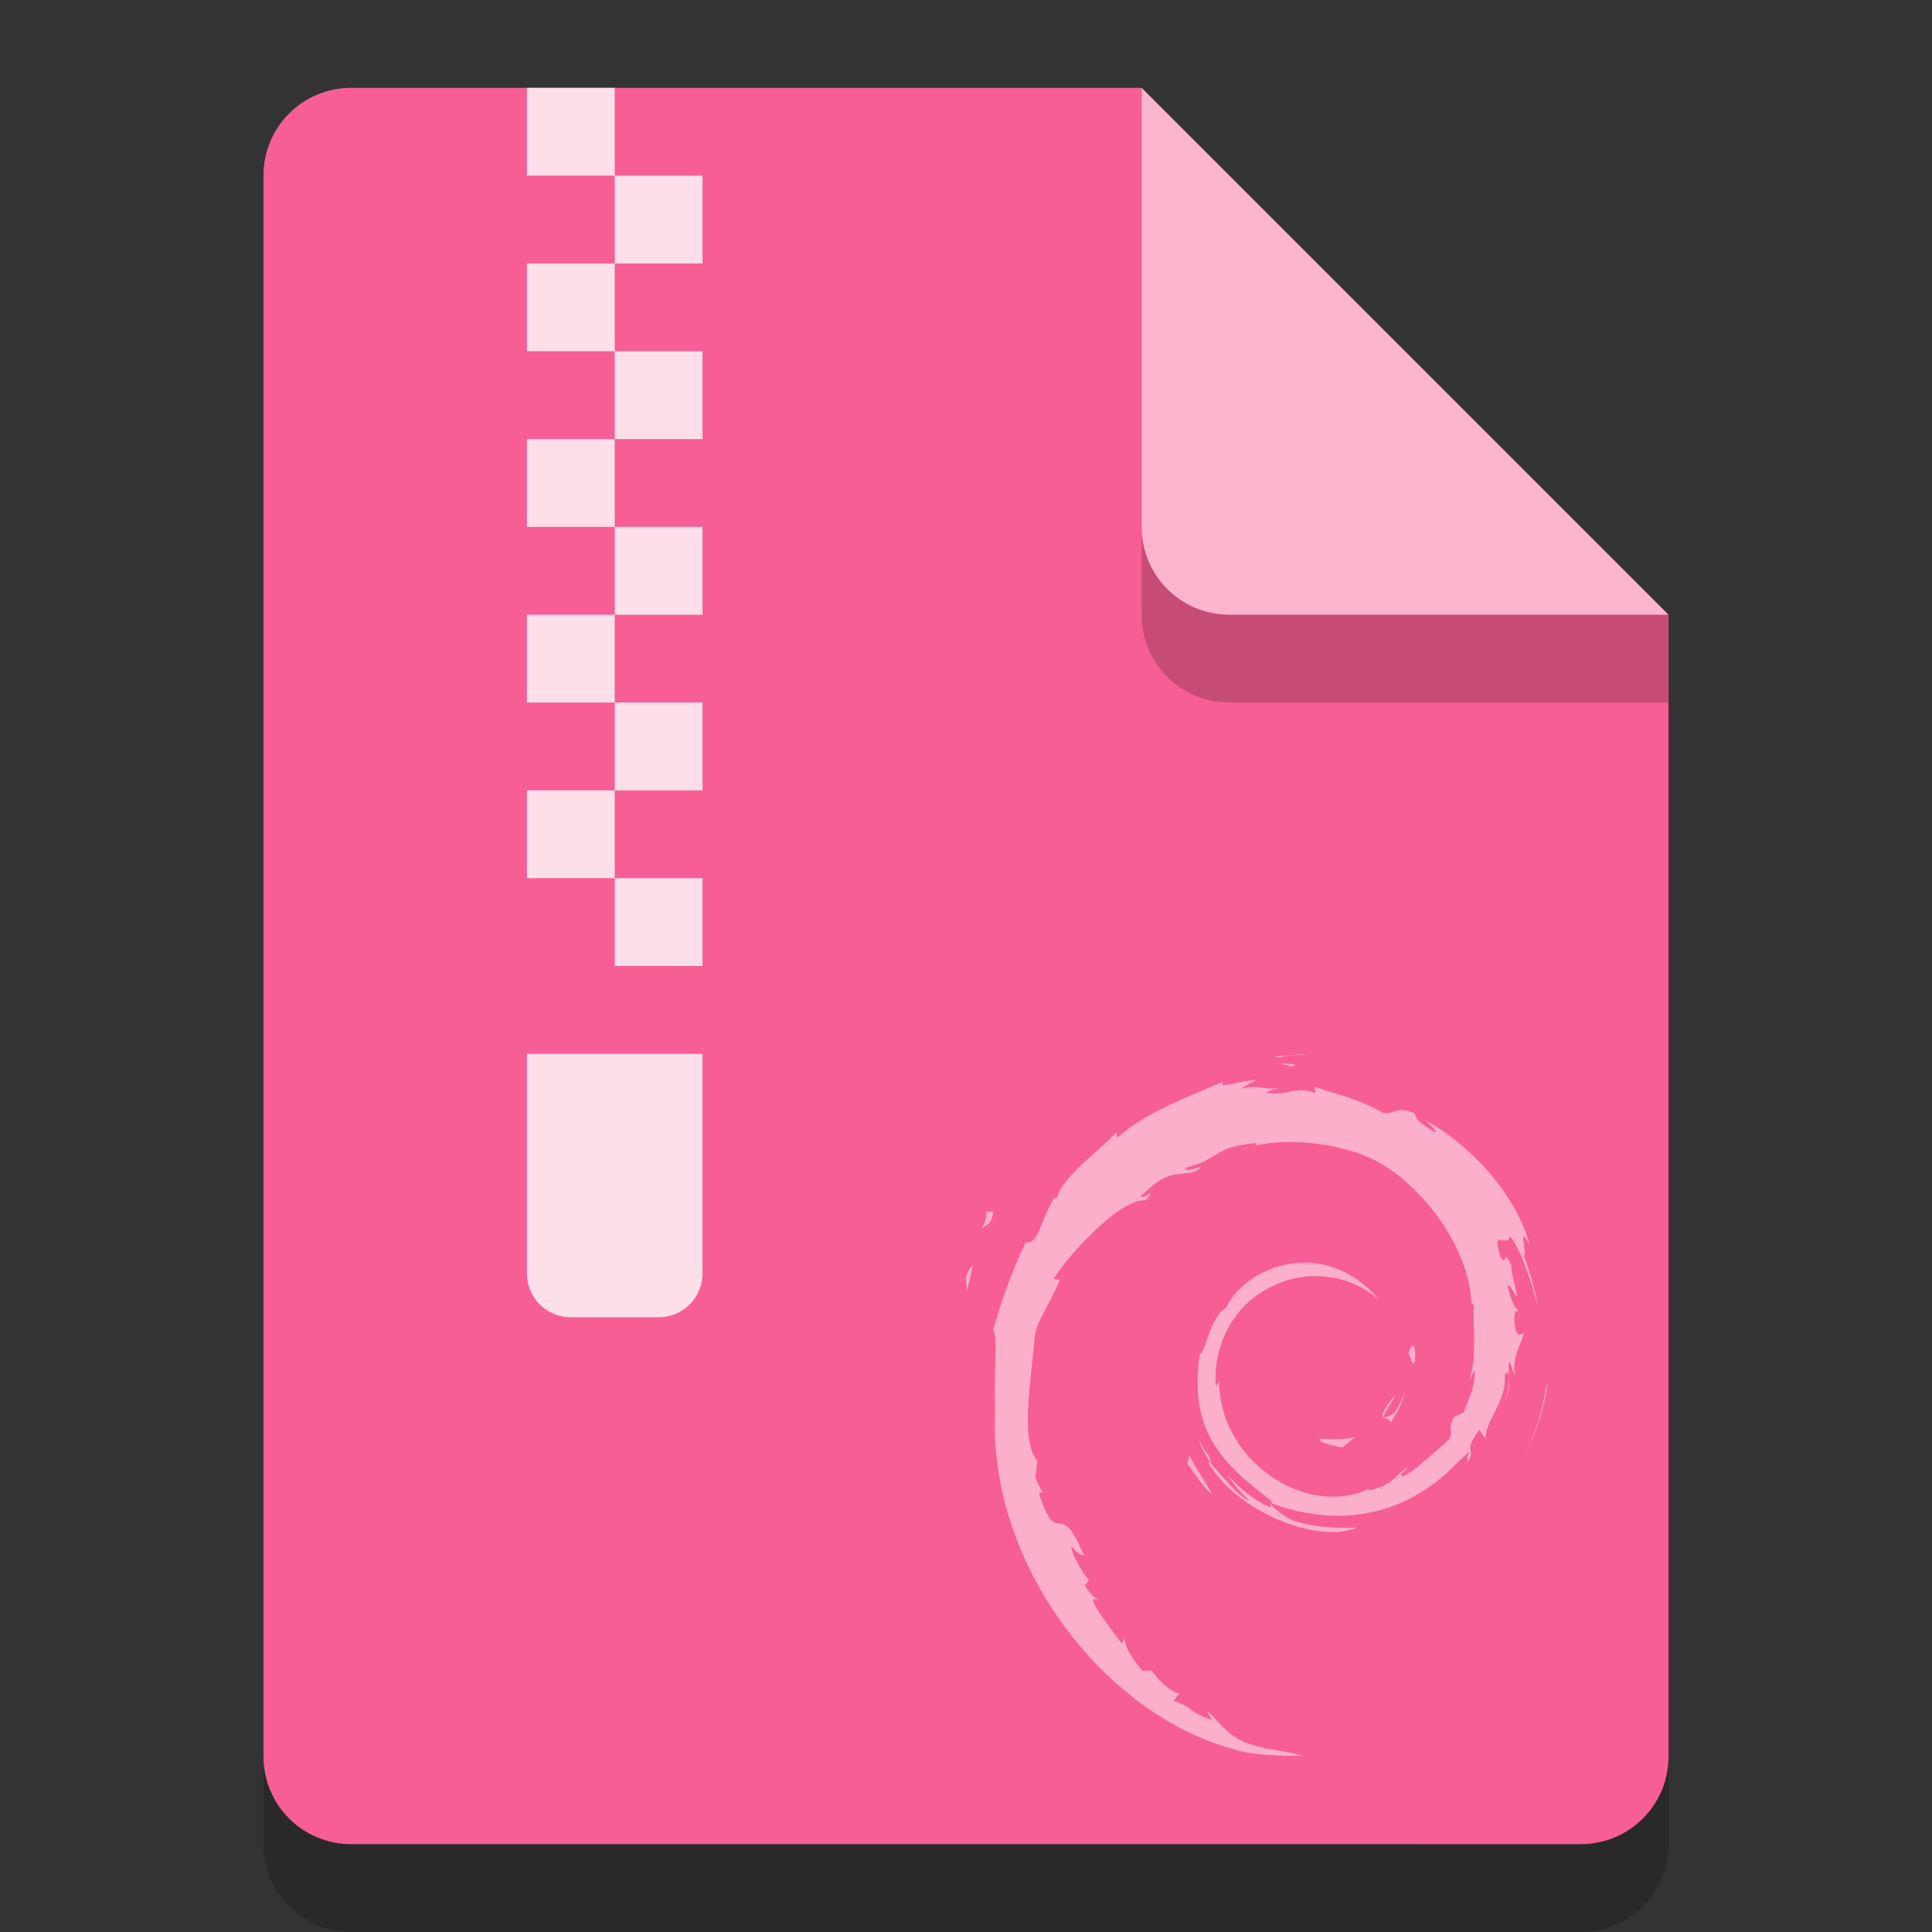<?xml version="1.0" encoding="UTF-8" standalone="no"?>
<!-- Created with Inkscape (http://www.inkscape.org/) -->

<svg
   width="22"
   height="22"
   viewBox="0 0 22 22"
   version="1.1"
   id="svg5"
   inkscape:version="1.2.1 (9c6d41e410, 2022-07-14)"
   sodipodi:docname="application-x-deb.svg"
   xmlns:inkscape="http://www.inkscape.org/namespaces/inkscape"
   xmlns:sodipodi="http://sodipodi.sourceforge.net/DTD/sodipodi-0.dtd"
   xmlns="http://www.w3.org/2000/svg"
   xmlns:svg="http://www.w3.org/2000/svg">
  <rect x="0" y="0" width="22" height="22" fill="#333333" stroke="none"/>
  <sodipodi:namedview
     id="namedview7"
     pagecolor="#ffffff"
     bordercolor="#000000"
     borderopacity="0.25"
     inkscape:showpageshadow="2"
     inkscape:pageopacity="0.0"
     inkscape:pagecheckerboard="0"
     inkscape:deskcolor="#d1d1d1"
     inkscape:document-units="px"
     showgrid="false"
     inkscape:zoom="36.363636"
     inkscape:cx="11.01375"
     inkscape:cy="11"
     inkscape:window-width="1920"
     inkscape:window-height="1006"
     inkscape:window-x="0"
     inkscape:window-y="0"
     inkscape:window-maximized="1"
     inkscape:current-layer="svg5"
     showguides="true" />
  <defs
     id="defs2" />
  <path
     id="rect234"
     style="opacity:0.2;stroke-width:0.25;stroke-linecap:round;stroke-linejoin:round"
     d="m 4,2 h 9 l 6,6 v 13 c 0,0.554 -0.446,1 -1,1 H 4 C 3.446,22 3,21.554 3,21 V 3 C 3,2.446 3.446,2 4,2 Z"
     sodipodi:nodetypes="sccssssss" />
  <path
     id="rect448"
     style="fill:#f75e95;fill-opacity:1;stroke-width:0.25;stroke-linecap:round;stroke-linejoin:round"
     d="m 4,1 h 9 l 1,4 5,2 v 13 c 0,0.554 -0.446,1 -1,1 H 4 C 3.446,21 3,20.554 3,20 V 2 C 3,1.446 3.446,1 4,1 Z"
     sodipodi:nodetypes="scccssssss" />
  <path
     d="m 11.006,14.694 c 0.044,-0.132 0.052,-0.211 0.069,-0.288 -0.122,0.152 -0.056,0.185 -0.069,0.288 m 0.225,-0.918 c 0.022,0.198 -0.152,0.275 0.039,0.144 0.103,-0.226 -0.04,-0.062 -0.039,-0.144 m 3.339,-1.735 c 0.095,-0.034 0.234,-0.019 0.335,-0.041 -0.132,0.011 -0.263,0.017 -0.392,0.033 l 0.057,0.008 m 3.056,3.701 -0.021,0.051 c -0.038,0.263 -0.12,0.523 -0.245,0.764 0.139,-0.255 0.228,-0.533 0.266,-0.815 m -3.867,0.822 c -0.049,-0.053 -0.078,-0.117 -0.11,-0.18 0.031,0.111 0.095,0.207 0.154,0.305 l -0.043,-0.124 m -0.218,0.008 -0.02,0.096 c 0.093,0.123 0.166,0.256 0.284,0.351 -0.085,-0.162 -0.148,-0.229 -0.264,-0.448 m 1.152,-4.424 -0.053,0.011 0.049,-0.004 0.004,-0.006 m -0.15,-0.041 c 0.075,0.013 0.162,0.023 0.15,0.041 0.083,-0.018 0.101,-0.034 -0.15,-0.041 m 1.566,3.383 c 0.017,-0.248 -0.05,-0.169 -0.072,-0.075 0.026,0.013 0.047,0.175 0.072,0.075 m -0.279,0.709 c 0.084,-0.113 0.145,-0.237 0.167,-0.365 -0.019,0.091 -0.069,0.17 -0.117,0.253 -0.263,0.162 -0.025,-0.096 0,-0.194 -0.283,0.348 -0.039,0.209 -0.049,0.306 m -0.755,0.184 c -0.141,0.002 0.026,0.071 0.21,0.098 0.051,-0.039 0.097,-0.078 0.138,-0.116 -0.114,0.027 -0.231,0.028 -0.348,0.018 m -4.069,-1.689 c 0.044,-0.132 0.052,-0.212 0.069,-0.288 -0.122,0.152 -0.056,0.185 -0.069,0.288 m 0.225,-0.918 c 0.022,0.198 -0.152,0.275 0.039,0.144 0.103,-0.226 -0.04,-0.062 -0.039,-0.144 M 14.57,12.041 C 14.665,12.007 14.804,12.022 14.905,12 c -0.132,0.011 -0.263,0.017 -0.392,0.033 l 0.057,0.008 m 3.056,3.701 -0.021,0.051 c -0.038,0.263 -0.12,0.523 -0.245,0.764 0.139,-0.255 0.228,-0.533 0.266,-0.815 m -3.867,0.822 c -0.049,-0.053 -0.078,-0.117 -0.11,-0.18 0.031,0.111 0.095,0.207 0.154,0.305 l -0.043,-0.125 m -0.218,0.008 -0.02,0.096 c 0.093,0.123 0.166,0.256 0.284,0.352 -0.085,-0.162 -0.148,-0.229 -0.264,-0.448 m 1.152,-4.424 -0.053,0.011 0.049,-0.004 0.004,-0.006 m 2.097,3.446 c 0.008,0.208 -0.061,0.309 -0.123,0.487 l -0.111,0.055 c -0.091,0.177 0.009,0.112 -0.056,0.253 -0.142,0.126 -0.431,0.395 -0.524,0.419 -0.068,-0.002 0.046,-0.08 0.061,-0.11 -0.191,0.13 -0.153,0.196 -0.444,0.275 l -0.009,-0.019 c -0.718,0.337 -1.715,-0.331 -1.702,-1.243 -0.008,0.058 -0.022,0.043 -0.038,0.067 -0.037,-0.469 0.217,-0.94 0.645,-1.133 0.419,-0.207 0.91,-0.122 1.211,0.157 -0.165,-0.216 -0.493,-0.444 -0.882,-0.423 -0.381,0.006 -0.738,0.248 -0.856,0.51 -0.195,0.123 -0.218,0.473 -0.303,0.537 -0.115,0.84 0.215,1.202 0.773,1.629 0.088,0.059 0.025,0.068 0.036,0.113 -0.185,-0.087 -0.355,-0.217 -0.494,-0.377 0.074,0.108 0.154,0.213 0.257,0.296 -0.175,-0.059 -0.408,-0.423 -0.476,-0.438 0.301,0.538 1.222,0.944 1.704,0.743 -0.223,0.009 -0.507,0.005 -0.757,-0.088 -0.106,-0.054 -0.249,-0.166 -0.223,-0.187 0.658,0.245 1.338,0.186 1.907,-0.27 0.145,-0.113 0.303,-0.304 0.349,-0.307 -0.069,0.103 0.012,0.05 -0.041,0.141 0.144,-0.232 -0.063,-0.095 0.149,-0.401 l 0.078,0.108 c -0.029,-0.193 0.24,-0.427 0.213,-0.732 0.062,-0.093 0.069,0.1 0.003,0.315 0.091,-0.238 0.024,-0.276 0.047,-0.473 0.025,0.066 0.058,0.136 0.075,0.206 -0.059,-0.23 0.061,-0.387 0.09,-0.521 -0.029,-0.013 -0.091,0.102 -0.106,-0.17 0.002,-0.118 0.033,-0.062 0.045,-0.091 -0.023,-0.013 -0.084,-0.104 -0.121,-0.277 0.027,-0.041 0.072,0.106 0.108,0.112 -0.024,-0.138 -0.064,-0.243 -0.066,-0.349 -0.107,-0.223 -0.038,0.03 -0.124,-0.096 -0.114,-0.354 0.094,-0.082 0.108,-0.243 0.172,0.249 0.27,0.635 0.316,0.795 -0.034,-0.195 -0.09,-0.384 -0.158,-0.567 0.052,0.022 -0.084,-0.401 0.068,-0.121 -0.163,-0.597 -0.697,-1.156 -1.188,-1.418 0.06,0.055 0.136,0.124 0.109,0.134 -0.244,-0.145 -0.201,-0.156 -0.237,-0.218 -0.199,-0.081 -0.211,0.007 -0.344,2e-4 -0.375,-0.199 -0.447,-0.177 -0.792,-0.302 l 0.016,0.073 c -0.248,-0.083 -0.289,0.031 -0.558,1.33e-4 -0.016,-0.013 0.086,-0.046 0.17,-0.058 -0.24,0.032 -0.229,-0.047 -0.464,0.009 0.058,-0.04 0.119,-0.067 0.181,-0.102 -0.196,0.012 -0.467,0.114 -0.384,0.021 -0.319,0.142 -0.886,0.342 -1.205,0.64 l -0.01,-0.067 c -0.146,0.175 -0.636,0.522 -0.675,0.748 l -0.039,0.009 c -0.076,0.128 -0.125,0.274 -0.185,0.405 -0.099,0.169 -0.145,0.065 -0.131,0.092 -0.195,0.395 -0.292,0.727 -0.376,0.999 0.06,0.089 0.002,0.536 0.024,0.894 -0.098,1.768 1.242,3.484 2.708,3.879 0.215,0.077 0.534,0.075 0.806,0.082 -0.32,-0.091 -0.362,-0.049 -0.674,-0.157 -0.225,-0.106 -0.274,-0.227 -0.434,-0.365 l 0.063,0.111 c -0.313,-0.111 -0.182,-0.137 -0.437,-0.217 l 0.068,-0.087 c -0.101,-0.008 -0.268,-0.171 -0.314,-0.261 l -0.111,0.004 C 12.875,18.863 12.804,18.745 12.809,18.653 l -0.036,0.064 c -0.041,-0.07 -0.49,-0.616 -0.257,-0.489 -0.043,-0.039 -0.101,-0.064 -0.163,-0.177 l 0.047,-0.054 c -0.112,-0.145 -0.207,-0.33 -0.199,-0.391 0.06,0.081 0.101,0.095 0.143,0.109 -0.284,-0.702 -0.3,-0.039 -0.514,-0.715 l 0.045,-0.004 c -0.035,-0.053 -0.056,-0.109 -0.084,-0.165 l 0.02,-0.197 c -0.204,-0.236 -0.057,-1.002 -0.027,-1.422 0.02,-0.171 0.17,-0.353 0.284,-0.638 l -0.069,-0.012 c 0.133,-0.231 0.759,-0.929 1.048,-0.893 0.14,-0.176 -0.028,-6.67e-4 -0.055,-0.045 0.308,-0.319 0.405,-0.225 0.614,-0.282 0.224,-0.133 -0.193,0.052 -0.086,-0.051 0.388,-0.099 0.275,-0.225 0.781,-0.275 0.053,0.03 -0.124,0.047 -0.168,0.086 0.323,-0.158 1.023,-0.122 1.478,0.088 0.527,0.246 1.12,0.973 1.144,1.658 l 0.027,0.007 c -0.013,0.272 0.042,0.587 -0.054,0.876 l 0.065,-0.137 m -2.247,-3.486 c 0.075,0.013 0.162,0.023 0.15,0.041 0.082,-0.018 0.101,-0.034 -0.15,-0.041 m 1.567,3.384 c 0.017,-0.248 -0.05,-0.169 -0.072,-0.075 0.026,0.013 0.047,0.175 0.072,0.075 M 15.83,16.199 c 0.084,-0.113 0.145,-0.237 0.167,-0.365 -0.019,0.091 -0.069,0.17 -0.117,0.253 -0.263,0.162 -0.025,-0.096 0,-0.194 -0.283,0.348 -0.039,0.209 -0.049,0.306 m -0.754,0.184 c -0.141,0.002 0.026,0.071 0.21,0.098 0.051,-0.039 0.097,-0.078 0.138,-0.116 -0.114,0.027 -0.23,0.028 -0.348,0.018"
     style="fill:#ffffff;stroke-width:0.667;opacity:0.5"
     id="path4815" />
  <path
     id="rect287"
     style="opacity:0.8;fill:#ffffff;fill-opacity:1;stroke-width:4;stroke-linecap:round;stroke-linejoin:round"
     d="M 6 1 L 6 2 L 7 2 L 7 1 L 6 1 z M 7 2 L 7 3 L 8 3 L 8 2 L 7 2 z M 7 3 L 6 3 L 6 4 L 7 4 L 7 3 z M 7 4 L 7 5 L 8 5 L 8 4 L 7 4 z M 7 5 L 6 5 L 6 6 L 7 6 L 7 5 z M 7 6 L 7 7 L 8 7 L 8 6 L 7 6 z M 7 7 L 6 7 L 6 8 L 7 8 L 7 7 z M 7 8 L 7 9 L 8 9 L 8 8 L 7 8 z M 7 9 L 6 9 L 6 10 L 7 10 L 7 9 z M 7 10 L 7 11 L 8 11 L 8 10 L 7 10 z M 6 12 L 6 14.5 C 6 14.777 6.223 15 6.5 15 L 7.5 15 C 7.777 15 8 14.777 8 14.5 L 8 12 L 6 12 z " />
  <path
     d="M 19,8 H 14 C 13.446,8 13,7.554 13,7 V 1 l 6,6 z"
     style="opacity:0.2;fill:#000000;stroke-width:0.25;stroke-linecap:round;stroke-linejoin:round"
     id="path611"
     sodipodi:nodetypes="cssccc" />
  <path
     id="rect600"
     style="fill:#fbb4cd;fill-opacity:1;stroke-width:0.25;stroke-linecap:round;stroke-linejoin:round"
     d="M 19,7 H 14 C 13.446,7 13,6.554 13,6 V 1 Z"
     sodipodi:nodetypes="csscc" />
</svg>
